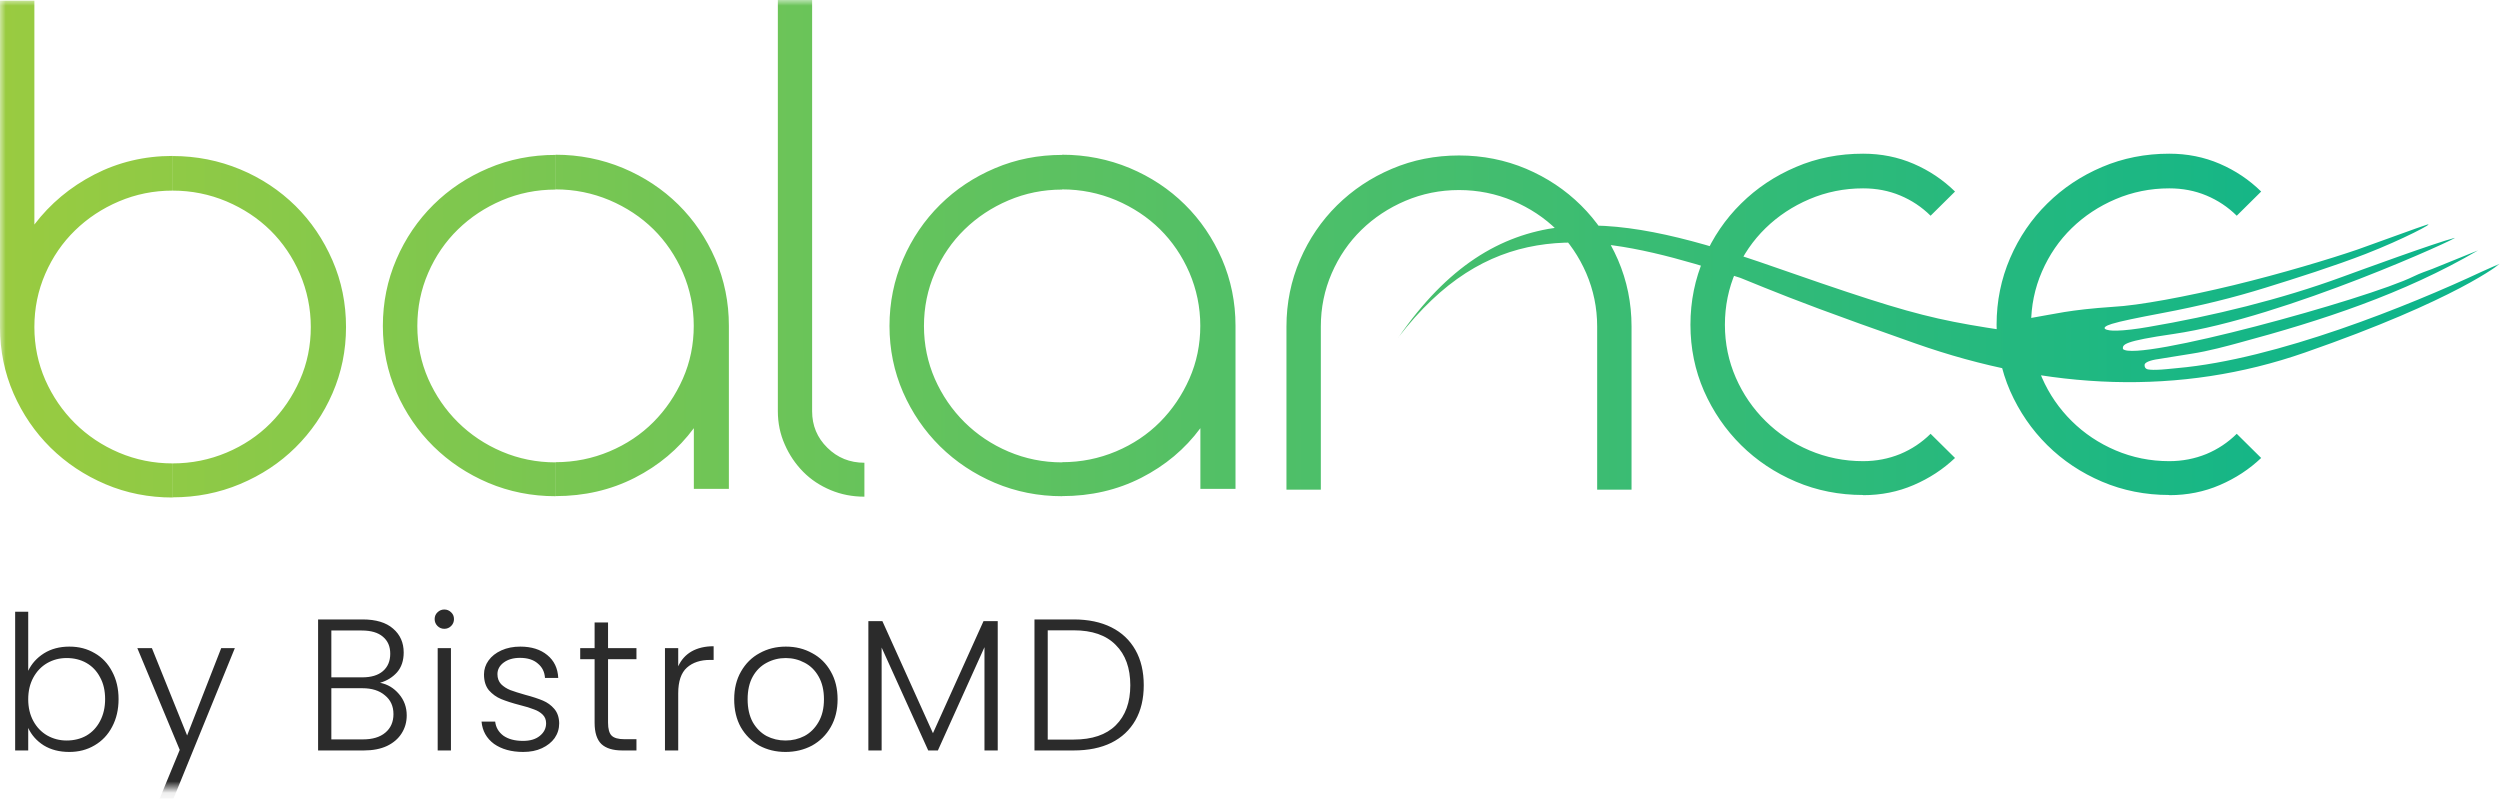 <svg width="216" height="69" viewBox="0 0 216 69" fill="none" xmlns="http://www.w3.org/2000/svg">
<g clip-path="url(#clip0_1369_3168)">
<g clip-path="url(#clip1_1369_3168)">
<mask id="mask0_1369_3168" style="mask-type:luminance" maskUnits="userSpaceOnUse" x="0" y="0" width="216" height="69">
<path d="M216 0H0V68.077H216V0Z" fill="white"></path>
</mask>
<g mask="url(#mask0_1369_3168)">
<path d="M14.915 13.481C16.969 13.481 18.916 13.87 20.749 14.631C22.582 15.392 24.169 16.453 25.527 17.788C26.877 19.124 27.941 20.695 28.726 22.501C29.512 24.306 29.896 26.225 29.896 28.258C29.896 30.29 29.504 32.192 28.726 33.982C27.949 35.771 26.877 37.326 25.527 38.662C24.177 39.998 22.582 41.05 20.749 41.819C18.916 42.589 16.977 42.969 14.915 42.969V40.038C16.552 40.038 18.106 39.722 19.571 39.107C21.035 38.492 22.304 37.642 23.367 36.573C24.431 35.504 25.282 34.249 25.912 32.824C26.542 31.399 26.853 29.869 26.853 28.258C26.853 26.646 26.534 25.108 25.912 23.659C25.282 22.209 24.431 20.962 23.367 19.91C22.296 18.857 21.035 18.023 19.571 17.4C18.106 16.784 16.552 16.469 14.915 16.469V13.473V13.481ZM14.915 42.985C12.862 42.985 10.923 42.605 9.115 41.836C7.306 41.066 5.727 40.014 4.369 38.678C3.019 37.342 1.955 35.787 1.17 33.998C0.393 32.209 0 30.306 0 28.274V0.057H2.97V19.4C4.345 17.594 6.071 16.153 8.141 15.084C10.211 14.015 12.469 13.473 14.907 13.473V16.469C13.271 16.469 11.725 16.784 10.276 17.4C8.828 18.015 7.56 18.857 6.48 19.91C5.4 20.962 4.541 22.209 3.911 23.659C3.281 25.108 2.97 26.638 2.97 28.258C2.97 29.877 3.289 31.399 3.911 32.824C4.541 34.249 5.4 35.504 6.48 36.573C7.56 37.642 8.828 38.492 10.276 39.107C11.725 39.722 13.271 40.038 14.907 40.038V42.969L14.915 42.985ZM47.995 13.368C50.056 13.368 51.995 13.756 53.828 14.517C55.661 15.287 57.248 16.339 58.606 17.675C59.956 19.011 61.02 20.582 61.806 22.387C62.583 24.193 62.975 26.112 62.975 28.144V42.24H59.948V36.994C58.614 38.799 56.913 40.224 54.834 41.285C52.764 42.338 50.482 42.864 48.003 42.864V39.933C49.639 39.933 51.194 39.617 52.658 39.002C54.123 38.386 55.391 37.536 56.455 36.468C57.518 35.399 58.369 34.144 58.999 32.719C59.629 31.294 59.94 29.763 59.94 28.152C59.94 26.541 59.621 25.003 58.999 23.553C58.369 22.104 57.518 20.857 56.455 19.805C55.383 18.752 54.123 17.918 52.658 17.294C51.194 16.679 49.639 16.363 48.003 16.363V13.368H47.995ZM47.995 42.872C45.941 42.872 44.002 42.483 42.194 41.722C40.386 40.953 38.806 39.901 37.448 38.565C36.098 37.229 35.035 35.674 34.249 33.885C33.472 32.095 33.079 30.193 33.079 28.16C33.079 26.128 33.472 24.209 34.249 22.404C35.026 20.598 36.098 19.027 37.448 17.691C38.798 16.355 40.377 15.303 42.194 14.534C44.002 13.764 45.941 13.384 47.995 13.384V16.38C46.358 16.38 44.812 16.695 43.364 17.311C41.916 17.926 40.647 18.768 39.567 19.821C38.487 20.873 37.628 22.12 36.998 23.57C36.368 25.019 36.057 26.549 36.057 28.168C36.057 29.788 36.376 31.31 36.998 32.735C37.628 34.16 38.487 35.415 39.567 36.484C40.647 37.553 41.916 38.403 43.364 39.018C44.812 39.633 46.358 39.949 47.995 39.949V42.88V42.872ZM67.197 0H70.167V35.528C70.167 36.767 70.601 37.82 71.485 38.686C72.36 39.552 73.424 39.981 74.684 39.981V42.913C73.653 42.913 72.679 42.726 71.771 42.346C70.863 41.965 70.069 41.447 69.398 40.767C68.727 40.087 68.195 39.301 67.803 38.403C67.402 37.504 67.206 36.54 67.206 35.528V0H67.197ZM91.767 13.368C93.821 13.368 95.768 13.756 97.601 14.517C99.434 15.287 101.021 16.339 102.371 17.675C103.729 19.011 104.785 20.582 105.578 22.387C106.355 24.193 106.748 26.112 106.748 28.144V42.24H103.713V36.994C102.379 38.799 100.677 40.224 98.599 41.285C96.529 42.338 94.246 42.864 91.767 42.864V39.933C93.404 39.933 94.958 39.617 96.423 39.002C97.887 38.386 99.155 37.536 100.219 36.468C101.283 35.399 102.134 34.144 102.764 32.719C103.394 31.294 103.705 29.763 103.705 28.152C103.705 26.541 103.385 25.003 102.764 23.553C102.134 22.104 101.283 20.857 100.219 19.805C99.147 18.752 97.887 17.918 96.423 17.294C94.958 16.679 93.404 16.363 91.767 16.363V13.368ZM91.767 42.872C89.714 42.872 87.775 42.483 85.966 41.722C84.158 40.953 82.579 39.901 81.221 38.565C79.871 37.229 78.807 35.674 78.022 33.885C77.245 32.095 76.852 30.193 76.852 28.16C76.852 26.128 77.245 24.209 78.022 22.404C78.799 20.598 79.871 19.027 81.221 17.691C82.571 16.355 84.15 15.303 85.966 14.534C87.775 13.764 89.714 13.384 91.767 13.384V16.38C90.131 16.38 88.585 16.695 87.136 17.311C85.688 17.926 84.42 18.768 83.34 19.821C82.26 20.873 81.401 22.12 80.771 23.57C80.141 25.019 79.83 26.549 79.83 28.168C79.83 29.788 80.149 31.31 80.771 32.735C81.401 34.16 82.26 35.415 83.34 36.484C84.42 37.553 85.688 38.403 87.136 39.018C88.585 39.633 90.131 39.949 91.767 39.949V42.88V42.872ZM126.057 13.432C128.111 13.432 130.05 13.821 131.858 14.582C133.666 15.351 135.245 16.404 136.595 17.74C137.945 19.076 139.009 20.647 139.795 22.452C140.572 24.258 140.965 26.177 140.965 28.209V42.305H137.995V28.209C137.995 26.59 137.675 25.059 137.054 23.61C136.424 22.161 135.573 20.914 134.509 19.861C133.437 18.809 132.177 17.975 130.713 17.351C129.248 16.736 127.694 16.42 126.057 16.42C124.421 16.42 122.875 16.736 121.426 17.351C119.978 17.967 118.71 18.809 117.63 19.861C116.55 20.914 115.691 22.161 115.061 23.61C114.431 25.059 114.12 26.59 114.12 28.209V42.305H111.15V28.209C111.15 26.185 111.543 24.258 112.32 22.452C113.097 20.647 114.169 19.076 115.519 17.74C116.877 16.404 118.448 15.351 120.265 14.582C122.073 13.813 124.012 13.432 126.065 13.432H126.057ZM160.969 42.767C158.915 42.767 156.976 42.386 155.168 41.617C153.36 40.848 151.781 39.795 150.431 38.459C149.081 37.123 148.017 35.569 147.224 33.779C146.446 31.99 146.054 30.087 146.054 28.055C146.054 26.023 146.446 24.104 147.224 22.298C148.001 20.493 149.073 18.922 150.431 17.586C151.781 16.25 153.36 15.197 155.168 14.428C156.976 13.651 158.915 13.279 160.969 13.279C162.532 13.279 163.988 13.57 165.338 14.153C166.688 14.736 167.883 15.537 168.914 16.55L166.803 18.639C166.042 17.886 165.166 17.303 164.176 16.89C163.186 16.477 162.123 16.274 160.969 16.274C159.333 16.274 157.786 16.59 156.338 17.206C154.89 17.821 153.622 18.663 152.542 19.715C151.462 20.768 150.603 22.015 149.973 23.464C149.343 24.913 149.032 26.444 149.032 28.063C149.032 29.683 149.351 31.205 149.973 32.63C150.595 34.055 151.462 35.31 152.542 36.378C153.622 37.447 154.89 38.297 156.338 38.913C157.786 39.528 159.333 39.844 160.969 39.844C162.115 39.844 163.178 39.633 164.176 39.228C165.166 38.816 166.042 38.233 166.803 37.48L168.914 39.569C167.883 40.548 166.696 41.325 165.338 41.908C163.988 42.491 162.532 42.783 160.969 42.783V42.767ZM187.421 42.767C185.359 42.767 183.428 42.386 181.62 41.617C179.812 40.848 178.233 39.795 176.883 38.459C175.533 37.123 174.469 35.569 173.675 33.779C172.898 31.99 172.505 30.087 172.505 28.055C172.505 26.023 172.898 24.104 173.675 22.298C174.453 20.493 175.525 18.922 176.883 17.586C178.233 16.25 179.812 15.197 181.62 14.428C183.428 13.659 185.367 13.279 187.421 13.279C188.984 13.279 190.44 13.57 191.79 14.153C193.14 14.736 194.335 15.537 195.365 16.55L193.255 18.639C192.494 17.886 191.618 17.303 190.628 16.89C189.638 16.477 188.575 16.274 187.421 16.274C185.785 16.274 184.238 16.59 182.79 17.206C181.342 17.821 180.074 18.663 178.994 19.715C177.914 20.768 177.055 22.015 176.425 23.464C175.795 24.913 175.484 26.444 175.484 28.063C175.484 29.683 175.803 31.205 176.425 32.63C177.046 34.055 177.914 35.31 178.994 36.378C180.074 37.447 181.342 38.297 182.79 38.913C184.238 39.528 185.785 39.844 187.421 39.844C188.566 39.844 189.63 39.633 190.628 39.228C191.618 38.816 192.494 38.233 193.255 37.48L195.365 39.569C194.335 40.548 193.148 41.325 191.79 41.908C190.44 42.491 188.984 42.783 187.421 42.783V42.767ZM141.701 20.655C147.044 22.047 146.029 22.055 151.216 23.399C156.985 25.262 161.501 26.25 169.609 28.565C172.301 29.326 172.448 27.966 175.615 27.448C177.48 27.14 178.748 26.768 182.585 26.509C184.778 26.395 188.869 25.634 192.993 24.638C197.125 23.634 201.297 22.379 203.686 21.561C204.644 21.23 209.356 19.497 209.7 19.408C210.436 19.197 207.605 20.687 204.406 21.934C201.747 22.97 198.36 24.047 195.717 24.865C193.009 25.707 190.121 26.428 186.725 27.067C184.713 27.448 183.183 27.756 182.463 27.982C181.309 28.338 181.915 28.606 182.929 28.565C183.592 28.549 184.557 28.436 185.621 28.249C191.144 27.31 197.108 25.861 202.385 23.918C204.005 23.327 210.469 20.962 212.065 20.558C212.809 20.371 197.444 27.448 187.781 28.857C183.469 29.48 183.379 29.763 183.42 30.152C184.525 31.334 204.562 25.845 208.563 23.869C209.103 23.602 209.675 23.416 210.142 23.238C211.181 22.825 213.071 22.047 214.102 21.634C207.679 25.391 200.561 27.707 193.475 29.61C192.592 29.852 190.792 30.346 189.327 30.565C188.067 30.751 187.118 30.938 186.521 31.018C185.735 31.124 185.326 31.318 185.294 31.504C185.269 31.674 185.343 31.869 185.588 31.917C185.858 31.966 186.259 31.958 186.357 31.95C186.709 31.95 187.724 31.844 188.116 31.804C196.699 31.051 208.203 26.387 214.429 23.472C214.83 23.286 215.542 22.986 215.975 22.784C216.09 22.735 212.318 25.877 199.145 30.46C188.354 34.225 177.005 33.731 165.469 29.666C150.586 24.436 153.614 25.084 141.685 20.655H141.701ZM120.821 29.156C129.314 16.882 138.96 18.209 152.075 22.646L151.887 22.582C168.488 28.371 166.696 27.537 182.307 29.869C182.381 29.885 182.422 29.893 182.479 29.933C182.34 29.852 182.152 29.869 181.996 29.877C153.638 31.666 135.965 9.457 120.813 29.156H120.821Z" fill="url(#paint0_linear_1369_3168)"></path>
<path class="by-bistro" d="M2.438 57.956C2.733 57.341 3.183 56.839 3.796 56.45C4.418 56.062 5.146 55.867 5.989 55.867C6.832 55.867 7.535 56.054 8.182 56.434C8.828 56.798 9.327 57.333 9.687 58.021C10.055 58.701 10.244 59.495 10.244 60.402C10.244 61.308 10.055 62.11 9.687 62.798C9.327 63.486 8.82 64.021 8.165 64.401C7.519 64.782 6.799 64.968 5.989 64.968C5.138 64.968 4.402 64.782 3.78 64.401C3.166 64.013 2.725 63.511 2.438 62.895V64.839H1.309V52.855H2.438V57.956ZM9.082 60.402C9.082 59.665 8.935 59.033 8.64 58.507C8.354 57.965 7.961 57.56 7.462 57.276C6.963 56.993 6.39 56.855 5.76 56.855C5.13 56.855 4.59 57.001 4.075 57.292C3.575 57.584 3.175 57.997 2.88 58.539C2.585 59.082 2.438 59.705 2.438 60.418C2.438 61.13 2.585 61.754 2.88 62.296C3.175 62.839 3.575 63.252 4.075 63.543C4.59 63.835 5.146 63.98 5.76 63.98C6.374 63.98 6.963 63.843 7.462 63.559C7.961 63.268 8.354 62.855 8.64 62.312C8.935 61.762 9.082 61.122 9.082 60.402ZM20.291 55.997L14.989 69H13.794L15.529 64.79L11.864 55.997H13.124L16.167 63.543L19.113 55.997H20.291ZM32.834 58.993C33.48 59.114 34.02 59.438 34.47 59.964C34.92 60.491 35.141 61.106 35.141 61.81C35.141 62.385 34.994 62.903 34.699 63.365C34.413 63.818 33.995 64.183 33.439 64.45C32.883 64.709 32.22 64.839 31.443 64.839H27.483V53.519H31.328C32.482 53.519 33.365 53.787 33.963 54.313C34.576 54.839 34.879 55.527 34.879 56.369C34.879 57.074 34.691 57.641 34.306 58.086C33.922 58.515 33.431 58.823 32.834 58.993ZM28.628 58.523H31.295C32.073 58.523 32.662 58.345 33.079 57.989C33.505 57.624 33.717 57.122 33.717 56.483C33.717 55.843 33.505 55.365 33.079 55.009C32.662 54.653 32.056 54.475 31.246 54.475H28.628V58.523ZM31.361 63.883C32.187 63.883 32.834 63.689 33.292 63.3C33.758 62.911 33.995 62.377 33.995 61.697C33.995 61.017 33.75 60.474 33.259 60.078C32.776 59.665 32.13 59.462 31.312 59.462H28.628V63.883H31.361ZM38.389 54.329C38.16 54.329 37.964 54.248 37.8 54.086C37.636 53.924 37.554 53.722 37.554 53.487C37.554 53.252 37.636 53.058 37.8 52.904C37.964 52.742 38.16 52.661 38.389 52.661C38.618 52.661 38.815 52.742 38.978 52.904C39.142 53.058 39.224 53.252 39.224 53.487C39.224 53.722 39.142 53.924 38.978 54.086C38.815 54.248 38.618 54.329 38.389 54.329ZM38.962 55.997V64.839H37.816V55.997H38.962ZM45.205 64.968C44.182 64.968 43.339 64.733 42.684 64.272C42.038 63.794 41.678 63.154 41.605 62.345H42.783C42.84 62.839 43.069 63.243 43.486 63.559C43.912 63.859 44.476 64.013 45.188 64.013C45.81 64.013 46.293 63.867 46.645 63.575C47.005 63.284 47.184 62.92 47.184 62.49C47.184 62.191 47.086 61.94 46.89 61.746C46.694 61.551 46.44 61.398 46.137 61.292C45.843 61.171 45.442 61.049 44.926 60.92C44.264 60.75 43.724 60.572 43.306 60.402C42.889 60.231 42.537 59.972 42.243 59.641C41.956 59.292 41.817 58.839 41.817 58.264C41.817 57.835 41.948 57.43 42.21 57.066C42.472 56.701 42.84 56.41 43.323 56.191C43.805 55.973 44.345 55.867 44.959 55.867C45.916 55.867 46.694 56.11 47.283 56.596C47.872 57.074 48.191 57.73 48.232 58.572H47.086C47.054 58.053 46.849 57.641 46.465 57.325C46.096 57.001 45.581 56.839 44.926 56.839C44.345 56.839 43.879 56.977 43.519 57.244C43.159 57.511 42.979 57.851 42.979 58.248C42.979 58.596 43.085 58.879 43.29 59.106C43.511 59.325 43.773 59.495 44.092 59.624C44.411 59.746 44.836 59.875 45.368 60.029C46.014 60.199 46.522 60.369 46.906 60.531C47.291 60.693 47.618 60.928 47.888 61.244C48.158 61.559 48.305 61.972 48.314 62.49C48.314 62.968 48.183 63.389 47.921 63.77C47.659 64.134 47.291 64.426 46.825 64.644C46.358 64.863 45.818 64.968 45.205 64.968ZM52.535 56.952V62.442C52.535 62.984 52.642 63.357 52.846 63.559C53.051 63.762 53.419 63.867 53.943 63.867H54.99V64.839H53.763C52.953 64.839 52.355 64.652 51.963 64.288C51.57 63.907 51.374 63.292 51.374 62.442V56.952H50.13V55.997H51.374V53.779H52.535V55.997H54.99V56.952H52.535ZM58.598 57.568C58.852 57.017 59.228 56.588 59.744 56.288C60.267 55.989 60.905 55.835 61.658 55.835V57.017H61.347C60.521 57.017 59.85 57.236 59.351 57.681C58.852 58.126 58.598 58.863 58.598 59.9V64.839H57.453V55.997H58.598V57.568ZM67.868 64.968C67.025 64.968 66.273 64.782 65.594 64.418C64.931 64.037 64.399 63.511 64.006 62.831C63.622 62.142 63.434 61.333 63.434 60.418C63.434 59.503 63.63 58.701 64.023 58.021C64.415 57.333 64.947 56.798 65.626 56.434C66.305 56.054 67.058 55.867 67.901 55.867C68.744 55.867 69.496 56.054 70.175 56.434C70.863 56.798 71.394 57.333 71.779 58.021C72.172 58.701 72.368 59.503 72.368 60.418C72.368 61.333 72.172 62.126 71.779 62.814C71.386 63.503 70.846 64.037 70.159 64.418C69.472 64.782 68.711 64.968 67.868 64.968ZM67.868 63.98C68.457 63.98 69.005 63.851 69.504 63.592C70.004 63.325 70.413 62.92 70.715 62.393C71.034 61.851 71.19 61.195 71.19 60.418C71.19 59.641 71.034 58.985 70.732 58.458C70.429 57.916 70.02 57.519 69.521 57.26C69.022 56.993 68.474 56.855 67.885 56.855C67.295 56.855 66.747 56.993 66.248 57.26C65.749 57.519 65.34 57.916 65.037 58.458C64.743 58.985 64.595 59.641 64.595 60.418C64.595 61.195 64.743 61.851 65.037 62.393C65.34 62.92 65.741 63.325 66.232 63.592C66.731 63.851 67.279 63.98 67.868 63.98ZM86.204 53.665V64.839H85.058V55.916L81.033 64.839H80.198L76.173 55.948V64.839H75.027V53.665H76.238L80.607 63.349L84.976 53.665H86.204ZM92.765 53.519C94.034 53.519 95.114 53.746 96.022 54.2C96.93 54.653 97.617 55.309 98.1 56.159C98.583 57.009 98.82 58.029 98.82 59.203C98.82 60.377 98.583 61.381 98.1 62.231C97.617 63.074 96.93 63.721 96.022 64.175C95.114 64.62 94.034 64.839 92.765 64.839H89.378V53.519H92.765ZM92.765 63.899C94.361 63.899 95.572 63.486 96.398 62.669C97.241 61.835 97.658 60.685 97.658 59.203C97.658 57.722 97.241 56.556 96.398 55.722C95.572 54.88 94.361 54.459 92.765 54.459H90.524V63.899H92.765Z" fill="#2B2B2B"></path>
</g>
</g>
</g>
<defs>
<linearGradient id="paint0_linear_1369_3168" x1="-14.228" y1="21.561" x2="204.856" y2="21.264" gradientUnits="userSpaceOnUse">
<stop stop-color="#A3CD3B"></stop>
<stop offset="1" stop-color="#0FB58A"></stop>
</linearGradient>
<clipPath id="clip0_1369_3168">
<rect width="216" height="69" fill="white"></rect>
</clipPath>
<clipPath id="clip1_1369_3168">
<rect width="216" height="69" fill="white"></rect>
</clipPath>
</defs>
</svg>